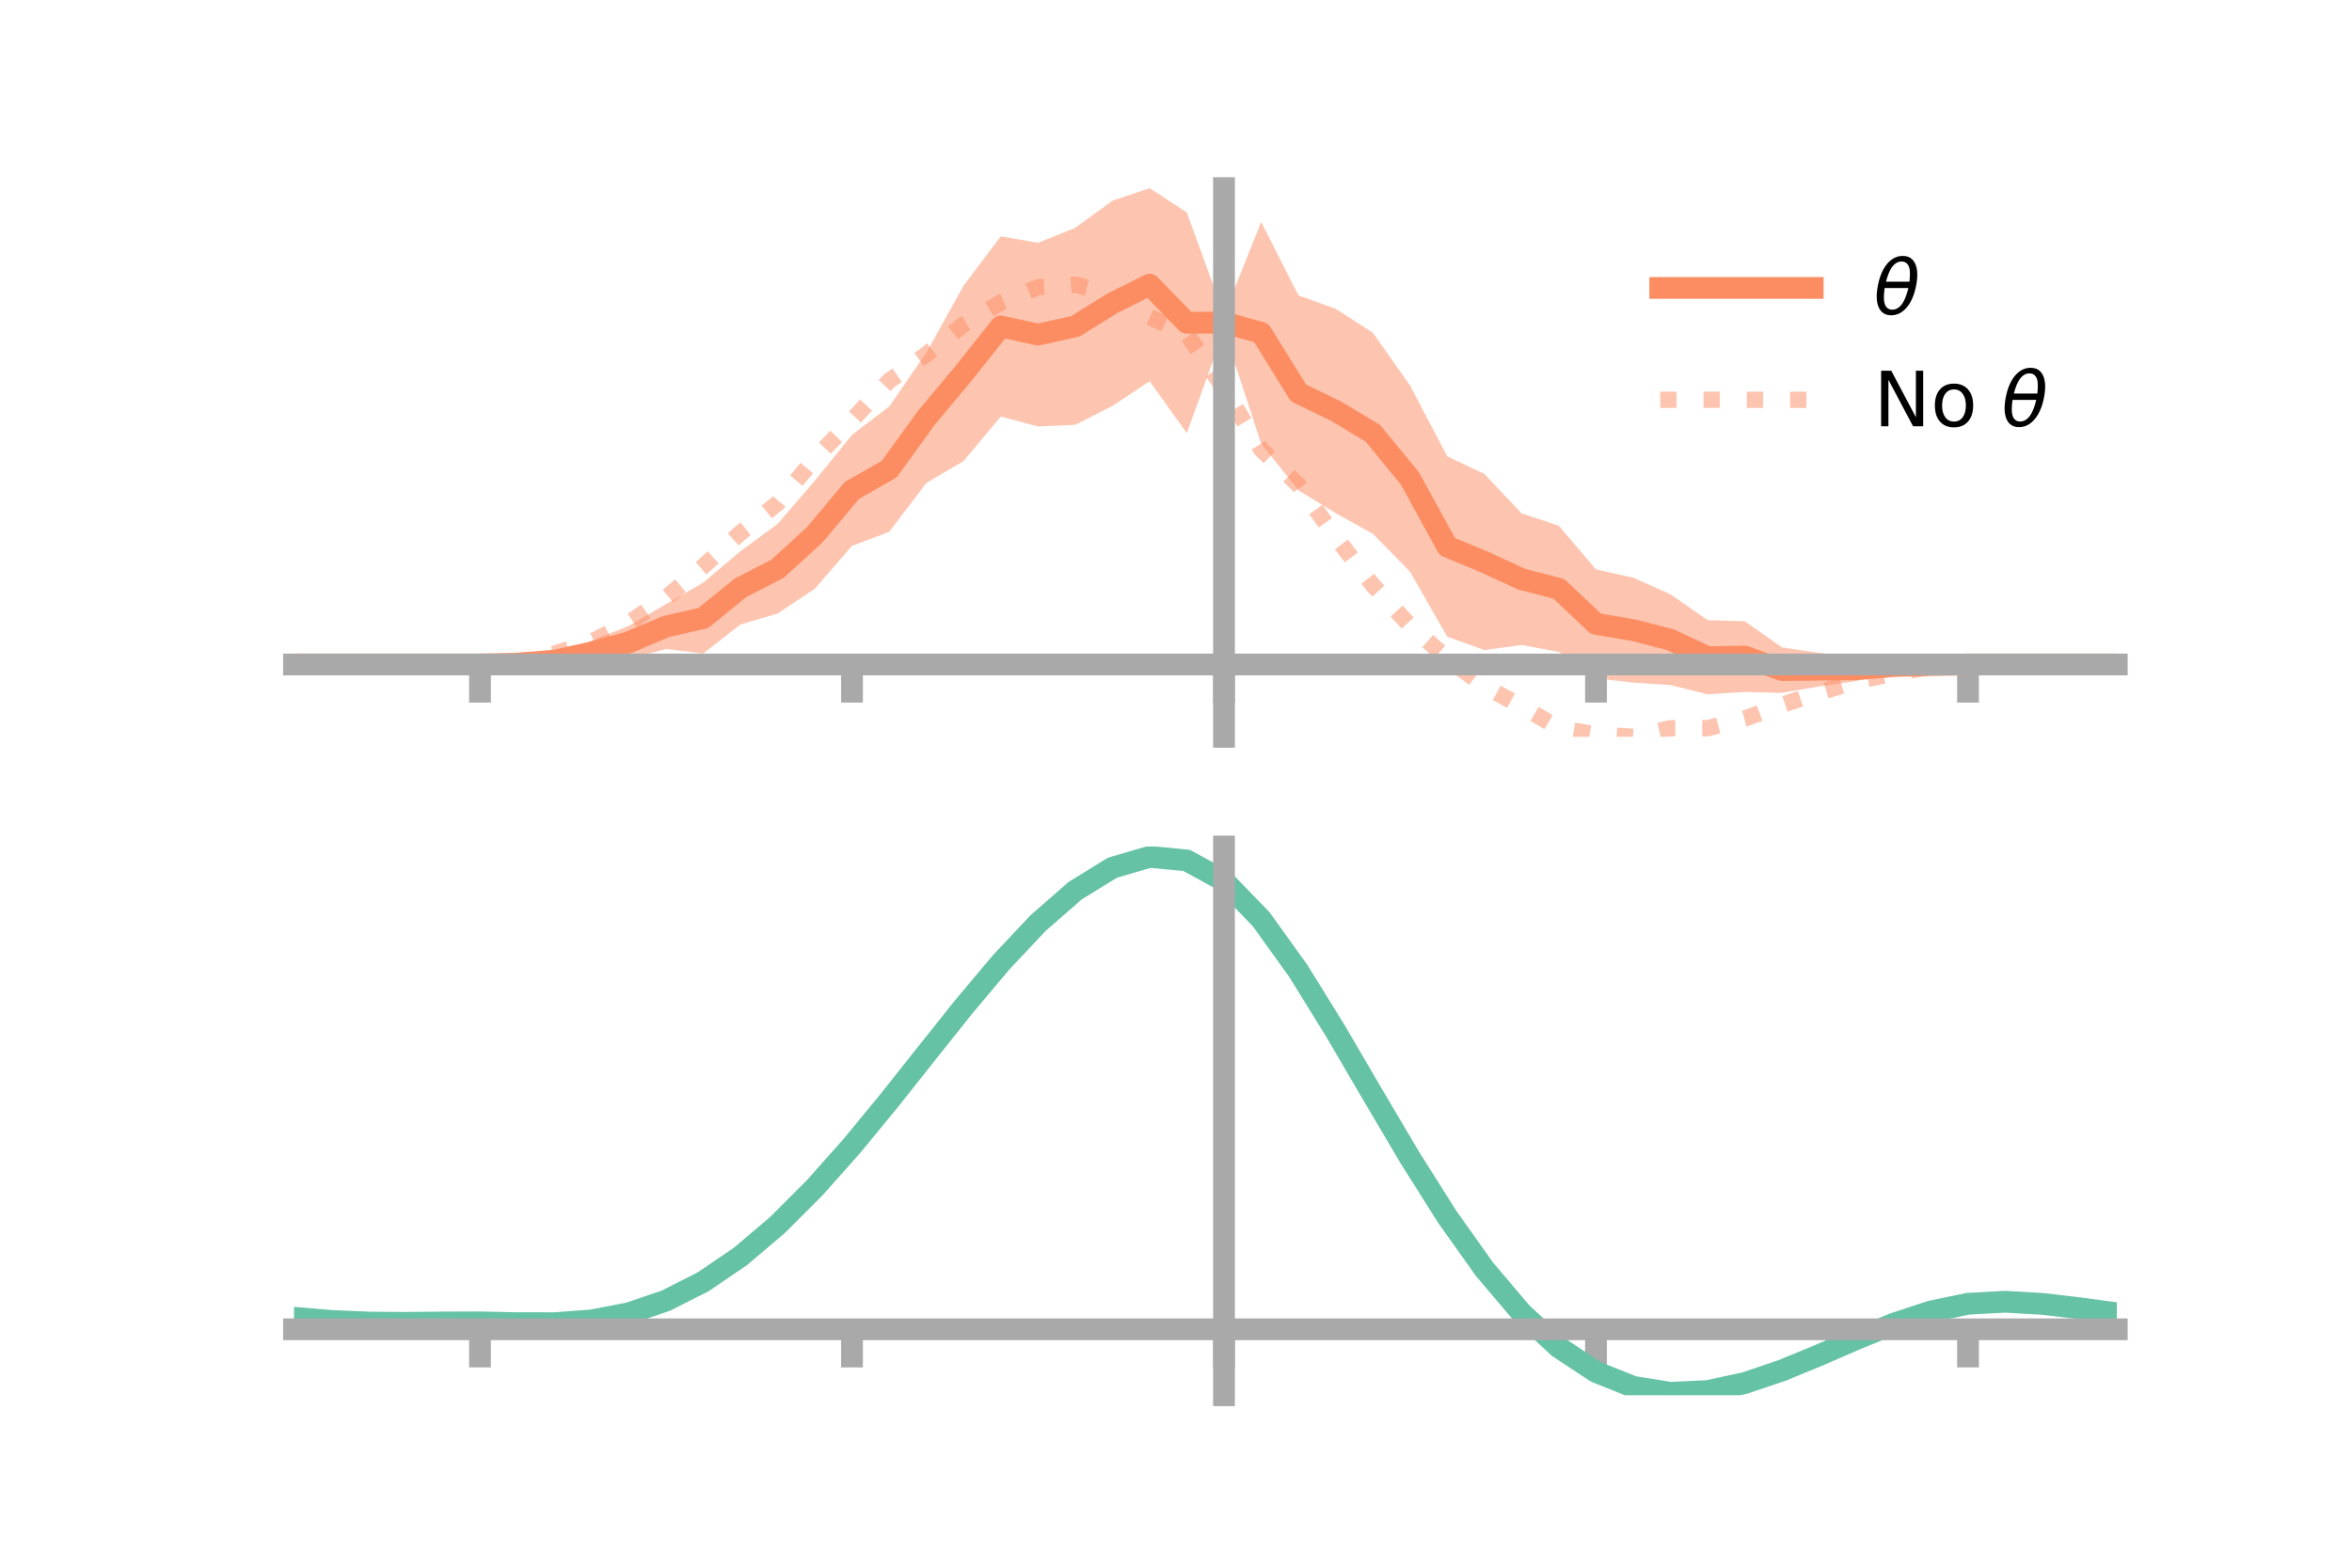 <?xml version="1.0" encoding="utf-8" standalone="no"?>
<!DOCTYPE svg PUBLIC "-//W3C//DTD SVG 1.1//EN"
  "http://www.w3.org/Graphics/SVG/1.1/DTD/svg11.dtd">
<!-- Created with matplotlib (https://matplotlib.org/) -->
<svg height="144pt" version="1.1" viewBox="0 0 216 144" width="216pt" xmlns="http://www.w3.org/2000/svg" xmlns:xlink="http://www.w3.org/1999/xlink">
 <defs>
  <style type="text/css">*{stroke-linecap:butt;stroke-linejoin:round;}</style>
 </defs>
 <g id="figure_1">
  <g id="patch_1">
   <path d="M 0 144 
L 216 144 
L 216 0 
L 0 0 
z
" style="fill:none;"/>
  </g>
  <g id="axes_1">
   <g id="patch_2">
    <path d="M 27 67.68 
L 194.4 67.68 
L 194.4 17.28 
L 27 17.28 
z
" style="fill:none;"/>
   </g>
   <g id="PolyCollection_1">
    <path clip-path="url(#p71dd127107)" d="M 27 61.037 
L 27 61.037 
L 30.416 61.037 
L 33.833 61.037 
L 37.249 61.037 
L 40.665 61.037 
L 44.082 61.037 
L 47.498 60.753 
L 50.914 60.241 
L 54.331 58.851 
L 57.747 57.491 
L 61.163 55.495 
L 64.58 53.517 
L 67.996 50.636 
L 71.412 48.12 
L 74.829 44.159 
L 78.245 39.941 
L 81.661 37.339 
L 85.078 32.392 
L 88.494 26.233 
L 91.91 21.707 
L 95.327 22.301 
L 98.743 20.931 
L 102.159 18.438 
L 105.576 17.28 
L 108.992 19.512 
L 112.408 28.915 
L 115.824 20.385 
L 119.241 27.133 
L 122.657 28.361 
L 126.073 30.561 
L 129.49 35.394 
L 132.906 41.915 
L 136.322 43.537 
L 139.739 47.158 
L 143.155 48.292 
L 146.571 52.304 
L 149.988 53.062 
L 153.404 54.586 
L 156.82 56.961 
L 160.237 57.062 
L 163.653 59.465 
L 167.069 59.969 
L 170.486 60.387 
L 173.902 60.731 
L 177.318 60.877 
L 180.735 61.037 
L 184.151 61.037 
L 187.567 61.037 
L 190.984 61.037 
L 194.4 61.037 
L 194.4 61.037 
L 194.4 61.037 
L 190.984 61.037 
L 187.567 61.037 
L 184.151 61.037 
L 180.735 61.037 
L 177.318 61.298 
L 173.902 61.629 
L 170.486 62.556 
L 167.069 63.054 
L 163.653 63.64 
L 160.237 63.561 
L 156.82 63.774 
L 153.404 62.929 
L 149.988 62.701 
L 146.571 62.307 
L 143.155 59.876 
L 139.739 59.246 
L 136.322 59.714 
L 132.906 58.483 
L 129.49 52.518 
L 126.073 49.027 
L 122.657 47.134 
L 119.241 45.042 
L 115.824 40.755 
L 112.408 30.333 
L 108.992 39.788 
L 105.576 35.017 
L 102.159 37.288 
L 98.743 39.026 
L 95.327 39.176 
L 91.91 38.263 
L 88.494 42.347 
L 85.078 44.359 
L 81.661 48.851 
L 78.245 50.139 
L 74.829 54.081 
L 71.412 56.358 
L 67.996 57.364 
L 64.58 60.029 
L 61.163 59.613 
L 57.747 60.514 
L 54.331 61.03 
L 50.914 61.133 
L 47.498 61.167 
L 44.082 61.037 
L 40.665 61.037 
L 37.249 61.037 
L 33.833 61.037 
L 30.416 61.037 
L 27 61.037 
z
" style="fill:#fc8d62;fill-opacity:0.5;"/>
   </g>
   <g id="matplotlib.axis_1">
    <g id="xtick_1">
     <g id="line2d_1">
      <defs>
       <path d="M 0 0 
L 0 3.5 
" id="m851c494f95" style="stroke:#a9a9a9;stroke-width:2;"/>
      </defs>
      <g>
       <use style="fill:#a9a9a9;stroke:#a9a9a9;stroke-width:2;" x="44.082" xlink:href="#m851c494f95" y="61.037"/>
      </g>
     </g>
    </g>
    <g id="xtick_2">
     <g id="line2d_2">
      <g>
       <use style="fill:#a9a9a9;stroke:#a9a9a9;stroke-width:2;" x="78.245" xlink:href="#m851c494f95" y="61.037"/>
      </g>
     </g>
    </g>
    <g id="xtick_3">
     <g id="line2d_3">
      <g>
       <use style="fill:#a9a9a9;stroke:#a9a9a9;stroke-width:2;" x="112.408" xlink:href="#m851c494f95" y="61.037"/>
      </g>
     </g>
    </g>
    <g id="xtick_4">
     <g id="line2d_4">
      <g>
       <use style="fill:#a9a9a9;stroke:#a9a9a9;stroke-width:2;" x="146.571" xlink:href="#m851c494f95" y="61.037"/>
      </g>
     </g>
    </g>
    <g id="xtick_5">
     <g id="line2d_5">
      <g>
       <use style="fill:#a9a9a9;stroke:#a9a9a9;stroke-width:2;" x="180.735" xlink:href="#m851c494f95" y="61.037"/>
      </g>
     </g>
    </g>
   </g>
   <g id="matplotlib.axis_2"/>
   <g id="line2d_6">
    <path clip-path="url(#p71dd127107)" d="M 27 61.037 
L 30.416 61.037 
L 33.833 61.037 
L 37.249 61.037 
L 40.665 61.037 
L 44.082 61.037 
L 47.498 60.96 
L 50.914 60.687 
L 54.331 59.94 
L 57.747 59.002 
L 61.163 57.554 
L 64.58 56.773 
L 67.996 54 
L 71.412 52.239 
L 74.829 49.12 
L 78.245 45.04 
L 81.661 43.095 
L 85.078 38.375 
L 88.494 34.29 
L 91.91 29.985 
L 95.327 30.738 
L 98.743 29.978 
L 102.159 27.863 
L 105.576 26.148 
L 108.992 29.65 
L 112.408 29.624 
L 115.824 30.57 
L 119.241 36.087 
L 122.657 37.747 
L 126.073 39.794 
L 129.49 43.956 
L 132.906 50.199 
L 136.322 51.625 
L 139.739 53.202 
L 143.155 54.084 
L 146.571 57.305 
L 149.988 57.881 
L 153.404 58.758 
L 156.82 60.368 
L 160.237 60.311 
L 163.653 61.553 
L 167.069 61.511 
L 170.486 61.471 
L 173.902 61.18 
L 177.318 61.088 
L 180.735 61.037 
L 184.151 61.037 
L 187.567 61.037 
L 190.984 61.037 
L 194.4 61.037 
" style="fill:none;stroke:#fc8d62;stroke-linecap:square;stroke-width:2;"/>
   </g>
   <g id="line2d_7">
    <path clip-path="url(#p71dd127107)" d="M 27 61.037 
L 30.416 61.037 
L 33.833 61.037 
L 37.249 61.037 
L 40.665 61.037 
L 44.082 61.03 
L 47.498 60.798 
L 50.914 60.047 
L 54.331 58.947 
L 57.747 57.2 
L 61.163 54.908 
L 64.58 52.019 
L 67.996 48.95 
L 71.412 46.224 
L 74.829 42.115 
L 78.245 38.582 
L 81.661 34.971 
L 85.078 32.547 
L 88.494 29.807 
L 91.91 27.783 
L 95.327 26.385 
L 98.743 26.148 
L 102.159 27.013 
L 105.576 29.116 
L 108.992 30.664 
L 112.408 35.701 
L 115.824 41.288 
L 119.241 44.547 
L 122.657 49.33 
L 126.073 53.743 
L 129.49 57.464 
L 132.906 60.467 
L 136.322 63.028 
L 139.739 64.886 
L 143.155 66.878 
L 146.571 67.465 
L 149.988 67.68 
L 153.404 66.885 
L 156.82 66.889 
L 160.237 66.002 
L 163.653 64.749 
L 167.069 63.616 
L 170.486 62.581 
L 173.902 61.859 
L 177.318 61.252 
L 180.735 61.043 
L 184.151 61.037 
L 187.567 61.037 
L 190.984 61.037 
L 194.4 61.037 
" style="fill:none;stroke:#fc8d62;stroke-dasharray:1.5,2.475;stroke-dashoffset:0;stroke-opacity:0.5;stroke-width:1.5;"/>
   </g>
   <g id="patch_3">
    <path d="M 112.408 67.68 
L 112.408 17.28 
" style="fill:none;stroke:#a9a9a9;stroke-linecap:square;stroke-linejoin:miter;stroke-width:2;"/>
   </g>
   <g id="patch_4">
    <path d="M 194.4 67.68 
L 194.4 17.28 
" style="fill:none;"/>
   </g>
   <g id="patch_5">
    <path d="M 27 61.037 
L 194.4 61.037 
" style="fill:none;stroke:#a9a9a9;stroke-linecap:square;stroke-linejoin:miter;stroke-width:2;"/>
   </g>
   <g id="patch_6">
    <path d="M 27 17.28 
L 194.4 17.28 
" style="fill:none;"/>
   </g>
   <g id="legend_1">
    <g id="line2d_8">
     <path d="M 152.47 26.449 
L 166.47 26.449 
" style="fill:none;stroke:#fc8d62;stroke-linecap:square;stroke-width:2;"/>
    </g>
    <g id="line2d_9"/>
    <g id="text_1">
     <!-- $\theta$ -->
     <g transform="translate(172.07 28.899)scale(0.07 -0.07)">
      <defs>
       <path d="M 45.516 34.672 
L 14.453 34.672 
Q 12.359 20.062 14.5 13.875 
Q 17.188 6.25 24.469 6.25 
Q 31.781 6.25 37.359 13.922 
Q 42.234 20.656 45.516 34.672 
z
M 47.016 42.969 
Q 48.344 56.844 46.625 61.719 
Q 43.953 69.438 36.766 69.438 
Q 29.297 69.438 23.828 61.812 
Q 19.531 55.672 16.156 42.969 
z
M 38.188 76.766 
Q 49.906 76.766 54.594 66.406 
Q 59.281 56.109 55.719 37.844 
Q 52.203 19.625 43.453 9.281 
Q 34.766 -1.125 23.047 -1.125 
Q 11.281 -1.125 6.641 9.281 
Q 2 19.625 5.516 37.844 
Q 9.078 56.109 17.719 66.406 
Q 26.422 76.766 38.188 76.766 
z
" id="DejaVuSans-Oblique-952"/>
      </defs>
      <use transform="translate(0 0.234)" xlink:href="#DejaVuSans-Oblique-952"/>
     </g>
    </g>
    <g id="line2d_10">
     <path d="M 152.47 36.724 
L 166.47 36.724 
" style="fill:none;stroke:#fc8d62;stroke-dasharray:1.5,2.475;stroke-dashoffset:0;stroke-opacity:0.5;stroke-width:1.5;"/>
    </g>
    <g id="line2d_11"/>
    <g id="text_2">
     <!-- No $\theta$ -->
     <g transform="translate(172.07 39.174)scale(0.07 -0.07)">
      <defs>
       <path d="M 9.812 72.906 
L 23.094 72.906 
L 55.422 11.922 
L 55.422 72.906 
L 64.984 72.906 
L 64.984 0 
L 51.703 0 
L 19.391 60.984 
L 19.391 0 
L 9.812 0 
z
" id="DejaVuSans-78"/>
       <path d="M 30.609 48.391 
Q 23.391 48.391 19.188 42.75 
Q 14.984 37.109 14.984 27.297 
Q 14.984 17.484 19.156 11.844 
Q 23.344 6.203 30.609 6.203 
Q 37.797 6.203 41.984 11.859 
Q 46.188 17.531 46.188 27.297 
Q 46.188 37.016 41.984 42.703 
Q 37.797 48.391 30.609 48.391 
z
M 30.609 56 
Q 42.328 56 49.016 48.375 
Q 55.719 40.766 55.719 27.297 
Q 55.719 13.875 49.016 6.219 
Q 42.328 -1.422 30.609 -1.422 
Q 18.844 -1.422 12.172 6.219 
Q 5.516 13.875 5.516 27.297 
Q 5.516 40.766 12.172 48.375 
Q 18.844 56 30.609 56 
z
" id="DejaVuSans-111"/>
       <path id="DejaVuSans-32"/>
      </defs>
      <use transform="translate(0 0.234)" xlink:href="#DejaVuSans-78"/>
      <use transform="translate(74.805 0.234)" xlink:href="#DejaVuSans-111"/>
      <use transform="translate(135.986 0.234)" xlink:href="#DejaVuSans-32"/>
      <use transform="translate(167.773 0.234)" xlink:href="#DejaVuSans-Oblique-952"/>
     </g>
    </g>
   </g>
  </g>
  <g id="axes_2">
   <g id="patch_7">
    <path d="M 27 128.16 
L 194.4 128.16 
L 194.4 77.76 
L 27 77.76 
z
" style="fill:none;"/>
   </g>
   <g id="PolyCollection_2">
    <path clip-path="url(#pa948f85cd8)" d="M 27 121.083 
L 27 121.001 
L 30.416 121.301 
L 33.833 121.455 
L 37.249 121.482 
L 40.665 121.442 
L 44.082 121.431 
L 47.498 121.504 
L 50.914 121.504 
L 54.331 121.248 
L 57.747 120.587 
L 61.163 119.409 
L 64.58 117.641 
L 67.996 115.263 
L 71.412 112.293 
L 74.829 108.791 
L 78.245 104.851 
L 81.661 100.6 
L 85.078 96.194 
L 88.494 91.815 
L 91.91 87.663 
L 95.327 83.954 
L 98.743 80.915 
L 102.159 78.774 
L 105.576 77.76 
L 108.992 78.099 
L 112.408 80 
L 115.824 83.578 
L 119.241 88.41 
L 122.657 94.014 
L 126.073 99.946 
L 129.49 105.821 
L 132.906 111.323 
L 136.322 116.208 
L 139.739 120.303 
L 143.155 123.506 
L 146.571 125.783 
L 149.988 127.159 
L 153.404 127.713 
L 156.82 127.558 
L 160.237 126.835 
L 163.653 125.7 
L 167.069 124.32 
L 170.486 122.864 
L 173.902 121.496 
L 177.318 120.379 
L 180.735 119.676 
L 184.151 119.492 
L 187.567 119.695 
L 190.984 120.107 
L 194.4 120.58 
L 194.4 120.686 
L 194.4 120.686 
L 190.984 120.237 
L 187.567 119.843 
L 184.151 119.65 
L 180.735 119.839 
L 177.318 120.553 
L 173.902 121.702 
L 170.486 123.121 
L 167.069 124.635 
L 163.653 126.068 
L 160.237 127.243 
L 156.82 127.992 
L 153.404 128.16 
L 149.988 127.616 
L 146.571 126.259 
L 143.155 124.03 
L 139.739 120.913 
L 136.322 116.943 
L 132.906 112.213 
L 129.49 106.884 
L 126.073 101.19 
L 122.657 95.434 
L 119.241 89.991 
L 115.824 85.295 
L 112.408 81.817 
L 108.992 79.977 
L 105.576 79.652 
L 102.159 80.636 
L 98.743 82.706 
L 95.327 85.636 
L 91.91 89.201 
L 88.494 93.184 
L 85.078 97.377 
L 81.661 101.587 
L 78.245 105.643 
L 74.829 109.397 
L 71.412 112.732 
L 67.996 115.56 
L 64.58 117.83 
L 61.163 119.527 
L 57.747 120.675 
L 54.331 121.328 
L 50.914 121.581 
L 47.498 121.578 
L 44.082 121.503 
L 40.665 121.511 
L 37.249 121.543 
L 33.833 121.512 
L 30.416 121.365 
L 27 121.083 
z
" style="fill:#66c2a5;fill-opacity:0.5;"/>
   </g>
   <g id="matplotlib.axis_3">
    <g id="xtick_6">
     <g id="line2d_12">
      <g>
       <use style="fill:#a9a9a9;stroke:#a9a9a9;stroke-width:2;" x="44.082" xlink:href="#m851c494f95" y="122.105"/>
      </g>
     </g>
    </g>
    <g id="xtick_7">
     <g id="line2d_13">
      <g>
       <use style="fill:#a9a9a9;stroke:#a9a9a9;stroke-width:2;" x="78.245" xlink:href="#m851c494f95" y="122.105"/>
      </g>
     </g>
    </g>
    <g id="xtick_8">
     <g id="line2d_14">
      <g>
       <use style="fill:#a9a9a9;stroke:#a9a9a9;stroke-width:2;" x="112.408" xlink:href="#m851c494f95" y="122.105"/>
      </g>
     </g>
    </g>
    <g id="xtick_9">
     <g id="line2d_15">
      <g>
       <use style="fill:#a9a9a9;stroke:#a9a9a9;stroke-width:2;" x="146.571" xlink:href="#m851c494f95" y="122.105"/>
      </g>
     </g>
    </g>
    <g id="xtick_10">
     <g id="line2d_16">
      <g>
       <use style="fill:#a9a9a9;stroke:#a9a9a9;stroke-width:2;" x="180.735" xlink:href="#m851c494f95" y="122.105"/>
      </g>
     </g>
    </g>
   </g>
   <g id="matplotlib.axis_4"/>
   <g id="line2d_17">
    <path clip-path="url(#pa948f85cd8)" d="M 27 121.042 
L 30.416 121.333 
L 33.833 121.484 
L 37.249 121.512 
L 40.665 121.477 
L 44.082 121.467 
L 47.498 121.541 
L 50.914 121.543 
L 54.331 121.288 
L 57.747 120.631 
L 61.163 119.468 
L 64.58 117.736 
L 67.996 115.411 
L 71.412 112.512 
L 74.829 109.094 
L 78.245 105.247 
L 81.661 101.093 
L 85.078 96.785 
L 88.494 92.499 
L 91.91 88.432 
L 95.327 84.795 
L 98.743 81.811 
L 102.159 79.705 
L 105.576 78.706 
L 108.992 79.038 
L 112.408 80.909 
L 115.824 84.437 
L 119.241 89.2 
L 122.657 94.724 
L 126.073 100.568 
L 129.49 106.353 
L 132.906 111.768 
L 136.322 116.576 
L 139.739 120.608 
L 143.155 123.768 
L 146.571 126.021 
L 149.988 127.388 
L 153.404 127.937 
L 156.82 127.775 
L 160.237 127.039 
L 163.653 125.884 
L 167.069 124.478 
L 170.486 122.992 
L 173.902 121.599 
L 177.318 120.466 
L 180.735 119.757 
L 184.151 119.571 
L 187.567 119.769 
L 190.984 120.172 
L 194.4 120.633 
" style="fill:none;stroke:#66c2a5;stroke-linecap:square;stroke-width:2;"/>
   </g>
   <g id="patch_8">
    <path d="M 112.408 128.16 
L 112.408 77.76 
" style="fill:none;stroke:#a9a9a9;stroke-linecap:square;stroke-linejoin:miter;stroke-width:2;"/>
   </g>
   <g id="patch_9">
    <path d="M 194.4 128.16 
L 194.4 77.76 
" style="fill:none;"/>
   </g>
   <g id="patch_10">
    <path d="M 27 122.105 
L 194.4 122.105 
" style="fill:none;stroke:#a9a9a9;stroke-linecap:square;stroke-linejoin:miter;stroke-width:2;"/>
   </g>
   <g id="patch_11">
    <path d="M 27 77.76 
L 194.4 77.76 
" style="fill:none;"/>
   </g>
  </g>
 </g>
 <defs>
  <clipPath id="p71dd127107">
   <rect height="50.4" width="167.4" x="27" y="17.28"/>
  </clipPath>
  <clipPath id="pa948f85cd8">
   <rect height="50.4" width="167.4" x="27" y="77.76"/>
  </clipPath>
 </defs>
</svg>
